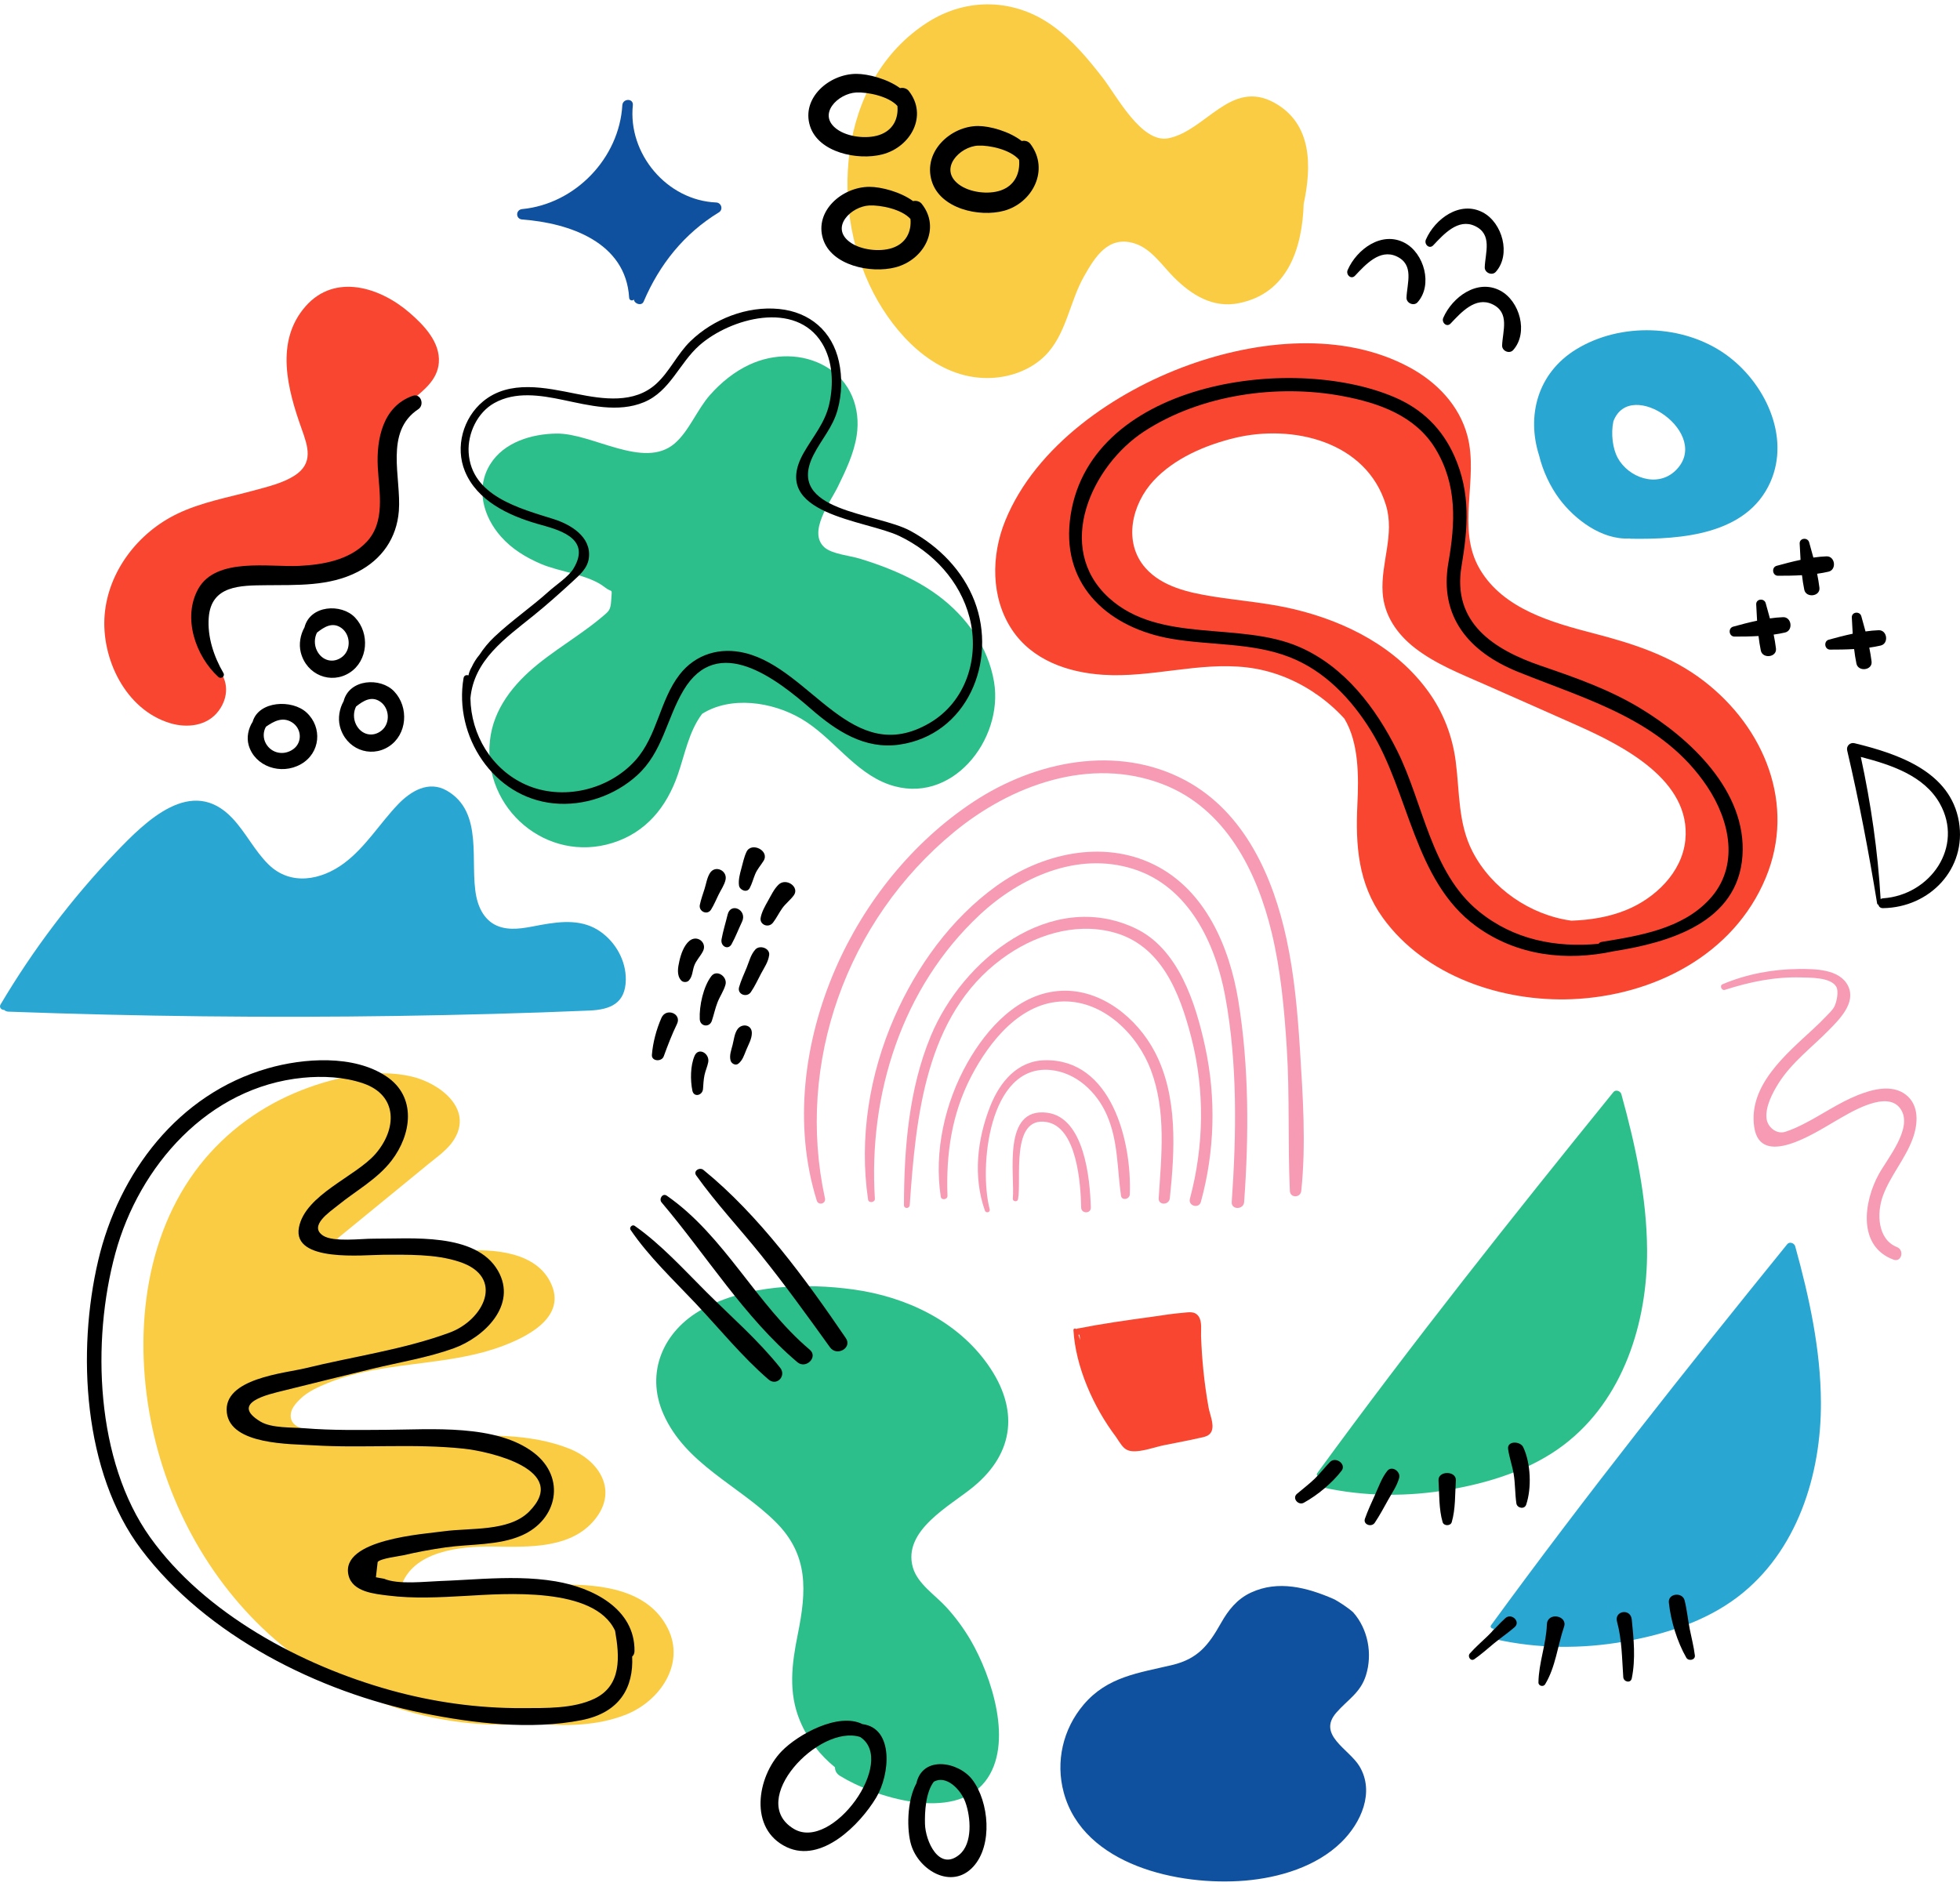 <svg width="451" height="434" xmlns="http://www.w3.org/2000/svg" xmlns:xlink="http://www.w3.org/1999/xlink" overflow="hidden"><defs><clipPath id="clip0"><rect x="440" y="138" width="451" height="434"/></clipPath></defs><g clip-path="url(#clip0)" transform="translate(-440 -138)"><path d="M726.448 570.809C734.34 570.149 742.892 567.604 748.653 561.955 753.176 557.523 756.374 550.453 752.831 544.512 750.453 540.52 743.005 537.304 747.488 532.151 750.103 529.144 753.022 527.621 754.297 523.593 755.864 518.619 754.777 512.925 751.387 509.08 750.334 508.093 747.948 506.506 746.822 505.976 740.772 503.344 734.108 501.591 727.825 504.525 724.632 506.023 722.637 508.543 720.945 511.544 718.113 516.569 715.657 519.764 709.746 521.175 701.953 523.037 694.84 523.834 689.347 530.3 684.575 535.918 682.848 543.433 684.772 550.539 689.312 567.281 711.232 572.071 726.448 570.809Z" fill="#0F519F" fill-rule="evenodd"/><path d="M878.497 389.903C875.313 387.482 870.79 388.703 867.444 390.044 863.009 391.824 859.108 394.616 854.856 396.753 853.552 397.407 852.213 398.014 850.814 398.466 848.779 399.127 846.697 397.394 846.481 395.378 846.19 392.687 847.854 389.525 849.226 387.341 852.254 382.506 856.946 379.033 860.894 375.002 863.335 372.514 867.128 368.724 865.249 364.901 863.315 360.97 857.542 360.977 853.844 361.004 847.874 361.051 841.851 362.184 836.354 364.517 835.617 364.827 836.144 366.048 836.901 365.805 842.648 363.958 848.387 362.771 854.466 362.946 856.581 363.013 861.138 362.899 862.484 365.009 863.186 366.115 862.599 368.69 862.071 369.682 861.645 370.491 860.888 371.166 860.266 371.826 859.299 372.851 858.285 373.829 857.251 374.787 851.051 380.552 842.222 387.793 843.655 397.409 845.075 406.963 857.764 398.636 861.977 396.208 865.513 394.172 874.537 388.38 877.506 393.498 880.021 397.827 874.315 404.596 872.314 408.224 868.872 414.468 867.324 424.812 875.714 427.9 877.539 428.567 878.269 425.715 876.512 425.013 871.976 423.219 871.827 417.151 873.254 413.24 874.964 408.547 878.433 404.704 880.137 399.998 881.357 396.639 881.661 392.31 878.497 389.903Z" fill="#F79BB4" fill-rule="evenodd"/><path d="M632.2 361.033C625.011 377.621 622.496 396.869 627.941 414.312 628.319 415.508 630.091 415.021 629.829 413.798 623.056 382.654 634.795 349.839 659.533 329.488 672.687 318.668 690.854 312.031 707.573 318.488 722.02 324.062 729.238 338.551 732.627 352.673 734.716 361.381 735.525 370.31 736.09 379.219 736.785 390.172 736.306 401.12 736.798 412.06 736.872 413.765 739.258 413.704 739.425 412.06 740.557 401.28 739.783 390.019 739.102 379.219 738.57 370.851 737.822 362.464 736.063 354.25 732.997 339.867 726.407 324.89 712.748 317.585 697.093 309.218 678.165 313.154 663.967 322.537 649.909 331.827 638.851 345.702 632.2 361.033Z" fill="#F79BB4" fill-rule="evenodd"/><path d="M716.326 414.597C719.516 402.995 719.86 390.705 717.314 378.942 715.139 368.88 711.167 356.342 701.26 351.645 681.832 342.439 661.441 358.853 654.16 376.459 649.115 388.647 648.034 402.261 648 415.351 648 416.226 649.273 416.206 649.333 415.351 650.746 395.047 652.921 371.694 670.518 358.678 677.785 353.3 687.109 350.212 696.034 352.52 707.201 355.413 711.464 366.444 714.123 376.781 717.26 388.983 717.041 401.743 713.798 413.891 713.355 415.546 715.875 416.246 716.326 414.597Z" fill="#F79BB4" fill-rule="evenodd"/><path d="M674.247 414.007C675.124 409.486 672.461 394.931 680.743 396.209 687.862 397.303 688.671 410.608 688.778 415.911 688.805 417.36 691.039 417.366 690.999 415.911 690.825 409.378 689.554 395.135 680.898 394.074 670.515 392.796 673.552 408.331 673.05 413.845 672.983 414.538 674.114 414.694 674.247 414.007Z" fill="#F79BB4" fill-rule="evenodd"/><path d="M680.375 382.005C674.099 382.153 670.065 387 667.869 392.547 664.853 400.157 663.861 408.776 666.625 416.594 666.869 417.293 667.928 417.024 667.73 416.285 665.21 406.685 667.506 382.96 681.658 384.244 687.591 384.789 692.373 389.3 694.701 394.631 697.299 400.573 697.048 406.893 697.941 413.172 698.113 414.382 699.918 414.019 699.965 412.897 700.468 400.6 695.7 381.636 680.375 382.005Z" fill="#F79BB4" fill-rule="evenodd"/><path d="M709.179 413.773C710.335 402.731 711.058 390.222 705.711 380.055 701.635 372.306 693.448 365.613 684.268 366.017 674.445 366.448 667.104 374.615 662.595 382.594 657.437 391.724 654.868 403.001 656.476 413.423 656.611 414.298 658.045 414.083 658.017 413.215 657.672 403.566 658.978 394.363 663.493 385.697 667.651 377.719 674.856 368.589 684.753 368.467 694.035 368.353 701.774 376.123 704.837 384.303 708.386 393.783 707.244 403.929 706.615 413.772 706.509 415.436 709.01 415.382 709.179 413.773Z" fill="#F79BB4" fill-rule="evenodd"/><path d="M726.281 414.645C727.382 399.325 727.423 383.505 724.944 368.312 722.937 356.037 717.432 342.815 705.497 336.958 693.622 331.134 679.538 334.5 669.244 341.916 658.795 349.44 650.912 360.462 645.806 372.091 640.052 385.219 637.653 399.879 639.747 414.087 639.876 414.953 641.368 414.753 641.314 413.873 639.794 389.937 647.488 365.287 665.455 348.521 674.742 339.852 687.941 333.927 700.761 337.978 713.541 342.016 719.674 355.125 721.91 367.212 724.775 382.672 724.511 399.033 723.424 414.645 723.295 416.458 726.152 416.445 726.281 414.645Z" fill="#F79BB4" fill-rule="evenodd"/><path d="M588.105 207.405C591.758 198.843 597.417 191.755 605.413 186.877 606.469 186.234 606.002 184.65 604.794 184.601 593.461 184.127 584.429 173.368 585.624 162.161 585.715 160.583 583.367 160.644 583.203 162.161 582.506 174.406 572.362 184.946 560.156 186.118 558.627 186.264 558.602 188.399 560.156 188.515 571.009 189.322 584.022 193.739 584.769 206.524 584.805 207.168 585.528 207.301 585.861 206.931 585.957 207.934 587.644 208.498 588.105 207.405Z" fill="#0F519F" fill-rule="evenodd"/><path d="M794.146 242.81C795.041 246.505 796.764 250.053 798.785 252.776 802.339 257.565 808.6 262.273 814.907 261.923 815.022 261.956 815.152 261.977 815.294 261.983 826.845 262.164 841.964 261.078 847.356 248.973 852.09 238.343 845.972 225.855 837.019 219.518 827.259 212.61 812.893 212.134 802.678 218.397 793.793 223.844 791.236 233.662 794.146 242.81ZM825.49 246.345C821.325 250.329 814.691 247.927 812.209 243.327 811.11 241.288 810.628 237.854 811.245 234.958 815.159 224.608 834.246 237.981 825.49 246.345Z" fill="#29A6D1" fill-rule="evenodd"/><path d="M687.642 443.861C687.424 443.654 686.979 443.734 687.001 444.101 687.479 452.448 691.522 461.73 696.796 468.691 697.022 469.037 697.246 469.384 697.479 469.732 698.36 471.006 698.92 471.827 700.464 471.974 702.677 472.188 705.696 471.026 707.875 470.593 710.512 470.06 713.168 469.579 715.792 468.979 717.076 468.692 718.374 468.571 718.844 467.237 719.384 465.716 718.366 463.413 718.1 461.953 717.587 459.077 717.178 456.181 716.891 453.279 716.632 450.69 716.461 448.094 716.365 445.498 716.317 444.197 716.645 442.128 715.799 440.941 714.883 439.647 713.483 440.027 712.042 440.14 709.713 440.32 707.377 440.727 705.068 441.047 699.303 441.828 693.559 442.642 687.855 443.769 687.773 443.787 687.703 443.82 687.642 443.861ZM688.38 445.161C688.435 445.588 688.496 446.009 688.564 446.429 688.427 446.016 688.284 445.601 688.147 445.188 688.223 445.181 688.304 445.168 688.38 445.161Z" fill="#F84630" fill-rule="evenodd"/><path d="M578.258 352.479C574.125 349.518 569.292 349.992 564.546 350.843 561.618 351.371 558.434 352.202 555.472 351.431 552.04 350.545 550.283 347.625 549.602 344.339 547.987 336.464 551.446 324.89 542.784 319.942 538.651 317.583 534.537 320.037 531.61 323.092 527.37 327.514 524.132 332.962 519.164 336.667 513.879 340.601 506.839 341.913 501.784 336.944 498.566 333.787 496.581 329.609 493.498 326.33 484.142 316.372 473.561 326.945 466.62 334.199 456.483 344.799 447.611 356.548 440.127 369.176 439.723 369.853 440.362 370.474 440.961 370.42 441.197 370.65 441.507 370.806 441.924 370.819 471.763 371.914 501.63 372.259 531.489 371.806 546.19 371.576 560.898 371.197 575.592 370.569 580.419 370.366 583.939 368.94 583.999 363.457 584.047 359.132 581.731 354.967 578.258 352.479Z" fill="#29A6D1" fill-rule="evenodd"/><path d="M637.719 266.534C635.544 265.884 631.455 265.502 629.735 263.992 625.767 260.505 631.08 253.526 632.78 250.038 634.607 246.296 636.487 242.394 637.123 238.237 638.1 231.92 635.684 225.677 630.07 222.392 624.67 219.227 617.985 219.334 612.403 221.942 608.924 223.565 605.899 226.047 603.356 228.916 600.405 232.255 598.571 237.19 595.239 240.061 588.172 246.136 576.328 237.686 568.09 237.78 562.395 237.847 555.992 239.725 552.812 244.821 549.366 250.34 551.193 256.904 555.282 261.504 557.819 264.368 561.024 266.306 564.51 267.794 568.772 269.625 575.519 270.255 579.145 273.138 581.005 274.62 580.831 272.998 580.638 276.202 580.49 278.516 580.069 278.67 578.463 280.038 576.635 281.587 574.682 282.988 572.721 284.37 569.71 286.495 566.631 288.534 563.767 290.854 558.213 295.347 553.502 301.133 552.732 308.483 551.072 324.195 565.874 336.72 580.958 331.987 588.667 329.566 593.391 323.725 595.967 316.276 597.607 311.548 598.517 306.304 601.568 302.275 608.079 298.157 617.595 299.425 624.421 303.442 631.628 307.68 636.499 315.686 644.517 318.529 658.851 323.612 670.963 308.29 668.734 294.939 667.382 286.852 662.37 279.904 655.893 275.083 652.407 272.488 648.565 270.537 644.55 268.914 642.309 268.009 640.027 267.231 637.719 266.534Z" fill="#2CBF8C" fill-rule="evenodd"/><path d="M664.243 276.34C661.552 269.328 656.045 263.742 649.504 260.182 641.668 255.918 620.473 255.804 627.223 242.637 629.053 239.067 631.605 236.351 632.715 232.375 633.727 228.751 633.84 224.86 633.032 221.189 631.501 214.237 626.363 209.816 619.279 209.11 611.895 208.373 604.164 211.399 598.879 216.519 595.85 219.453 594.101 223.504 591.003 226.327 585.919 230.96 578.785 229.871 572.628 228.642 565.59 227.237 557.251 225.323 551.151 230.38 546.553 234.191 544.694 240.88 546.973 246.44 549.755 253.227 557.001 256.635 563.636 258.551 567.914 259.786 576.331 261.555 571.977 268.827 570.837 270.729 567.943 272.603 566.298 274.084 562.251 277.726 557.706 280.837 553.757 284.57 552.398 285.855 551.269 287.239 550.336 288.683 549.603 289.543 548.99 290.521 548.517 291.561 548.473 291.64 548.419 291.717 548.379 291.797 548.126 292.298 547.885 292.869 547.802 293.433 547.321 293.277 546.774 293.419 546.664 294.058 544.379 307.363 553.497 321.545 567.459 322.892 574.365 323.559 581.445 321.096 586.574 316.459 592.496 311.104 593.362 303.44 597.271 296.872 605.136 283.656 618.595 294.183 626.642 301.181 632.397 306.187 638.9 310.502 646.887 309.378 662.553 307.171 669.555 290.178 664.243 276.34ZM653.887 304.405C636.091 314.797 626.763 292.082 611.503 288.296 605.732 286.864 600.067 288.5 596.384 293.24 591.773 299.177 591.284 307.341 586.194 313 580.036 319.851 569.382 322.359 560.942 318.57 553.091 315.046 548.359 307.039 548.246 298.676 549.059 289.928 556.168 284.984 562.755 279.673 565.877 277.155 568.871 274.471 571.823 271.758 573.471 270.244 575.218 268.738 575.503 266.389 576.093 261.523 571.306 258.696 567.354 257.451 559.598 255.007 548.433 252.168 547.837 242.14 547.576 237.76 549.836 232.932 553.744 230.754 558.617 228.039 564.356 228.952 569.548 230.036 575.537 231.286 582.235 233.034 588.171 230.567 594.233 228.049 596.293 221.55 600.974 217.444 608.065 211.224 623.087 207.052 629.156 216.996 631.663 221.106 631.837 226.419 630.813 230.991 629.833 235.364 627.078 238.442 624.934 242.213 616.832 256.464 639.249 257.652 646.982 261.376 654.707 265.096 660.928 271.736 663.096 280.126 665.474 289.324 662.299 299.494 653.887 304.405Z" fill-rule="evenodd"/><path d="M744.138 480.271C753.922 482.451 763.968 482.513 773.828 480.775 782.968 479.16 792.34 476.216 799.8 470.552 813.564 460.111 819.093 442.323 818.999 425.678 818.931 413.536 816.3 401.462 813.076 389.809 812.869 389.082 811.783 388.672 811.252 389.331 787.929 418.113 764.937 447.087 743.108 477.017 742.808 477.427 743.189 477.812 743.595 477.812L743.752 477.955C742.963 478.563 742.894 479.998 744.138 480.271Z" fill="#2CBF8C" fill-rule="evenodd"/><path d="M746.029 474.469C744.797 475.74 743.73 477.142 742.448 478.377 741.171 479.607 739.756 480.654 738.415 481.807 737.265 482.795 738.738 484.544 740.021 483.835 743.192 482.084 746.514 479.311 748.7 476.477 749.868 474.963 747.337 473.119 746.029 474.469Z" fill-rule="evenodd"/><path d="M759.203 476.529C757.938 478.13 757.261 480.104 756.426 481.953 755.597 483.787 754.747 485.613 754.074 487.509 753.591 488.872 755.595 489.554 756.334 488.45 757.462 486.763 758.421 484.976 759.404 483.204 760.315 481.562 761.47 479.93 761.953 478.11 762.336 476.664 760.266 475.182 759.203 476.529Z" fill-rule="evenodd"/><path d="M771.004 478.714C771.208 481.833 771.063 485.277 771.951 488.309 772.22 489.23 773.78 489.231 774.049 488.309 774.938 485.275 774.792 481.833 774.996 478.714 775.147 476.431 770.855 476.426 771.004 478.714Z" fill-rule="evenodd"/><path d="M790.505 471.067C789.823 469.611 786.745 469.548 787.017 471.485 787.289 473.418 787.974 475.27 788.296 477.201 788.673 479.459 788.589 481.745 788.924 483.999 789.083 485.074 790.785 485.457 791.182 484.269 792.462 480.443 792.242 474.775 790.505 471.067Z" fill-rule="evenodd"/><path d="M784.138 515.271C793.922 517.451 803.968 517.513 813.828 515.775 822.968 514.16 832.34 511.216 839.8 505.552 853.564 495.111 859.093 477.323 858.999 460.678 858.931 448.536 856.3 436.462 853.076 424.81 852.869 424.083 851.783 423.673 851.252 424.331 827.929 453.112 804.937 482.087 783.108 512.016 782.808 512.426 783.189 512.811 783.595 512.811L783.752 512.953C782.963 513.564 782.894 514.998 784.138 515.271Z" fill="#29A6D1" fill-rule="evenodd"/><path d="M786.379 510.405C784.952 511.695 783.701 513.164 782.322 514.503 780.941 515.841 779.471 517.1 778.203 518.541 777.618 519.206 778.398 520.435 779.248 519.844 780.816 518.753 782.233 517.481 783.696 516.268 785.27 514.964 786.99 513.813 788.524 512.467 789.966 511.203 787.802 509.117 786.379 510.405Z" fill-rule="evenodd"/><path d="M795.94 511.867C795.794 516.362 794.05 520.727 794 525.212 793.992 526.014 795.127 526.298 795.539 525.617 797.958 521.625 798.407 516.722 799.888 512.386 800.782 509.768 796.036 508.899 795.94 511.867Z" fill-rule="evenodd"/><path d="M815.472 510.715C815.204 508.057 811.404 508.699 812.08 511.196 813.22 515.407 813.214 519.654 813.518 523.971 813.595 525.076 815.225 525.47 815.476 524.248 816.39 519.788 815.923 515.199 815.472 510.715Z" fill-rule="evenodd"/><path d="M828.819 512.952C828.378 510.754 828.181 508.48 827.631 506.313 827.129 504.332 823.792 504.669 824.01 506.81 824.438 510.991 825.931 515.868 828.029 519.508 828.517 520.354 830.128 520.067 829.992 518.969 829.74 516.937 829.222 514.957 828.819 512.952Z" fill-rule="evenodd"/><path d="M664.016 480.138C673.532 472.273 674.421 462.147 667.328 452.075 660.241 442.002 648.504 436.466 636.538 434.781 625.299 433.205 611.819 433.687 601.629 439.297 592.671 444.223 588.398 453.832 592.664 463.455 597.76 474.944 609.907 479.801 618.4 488.19 626.159 495.847 625.581 504.174 623.562 514.166 622.197 520.917 621.348 527.493 624.073 534.029 625.844 538.277 628.663 541.921 632.129 544.719 632.122 545.457 632.459 546.195 633.274 546.692 641.39 551.704 659.373 557.294 666.674 548.001 673.398 539.438 668.148 523.716 663.35 515.482 661.768 512.778 659.897 510.235 657.791 507.919 655.267 505.14 651.154 502.531 650.064 498.766 647.588 490.203 658.659 484.566 664.016 480.138Z" fill="#2CBF8C" fill-rule="evenodd"/><path d="M619.508 452.757C614.509 446.469 608.191 440.98 602.51 435.315 597.255 430.072 592.114 424.383 586.036 420.106 585.483 419.716 584.722 420.49 585.103 421.049 589.301 427.217 594.882 432.473 599.979 437.875 605.497 443.724 610.751 450.223 616.829 455.466 618.71 457.09 621.028 454.668 619.508 452.757Z" fill-rule="evenodd"/><path d="M626.327 448.624C613.953 438.164 606.781 422.46 593.433 413.177 592.458 412.5 591.556 413.929 592.239 414.734 602.551 426.897 611.251 441.139 623.474 451.492 625.448 453.166 628.317 450.307 626.327 448.624Z" fill-rule="evenodd"/><path d="M634.626 445.952C625.382 432.388 614.657 417.652 601.854 407.24 601.007 406.551 599.447 407.46 600.199 408.515 604.742 414.893 610.176 420.683 615.08 426.79 620.632 433.705 625.815 440.876 630.986 448.075 632.544 450.244 636.168 448.213 634.626 445.952Z" fill-rule="evenodd"/><path d="M638.458 534.786C632.905 532.018 623.607 537.151 619.849 541.036 614.164 546.915 612.219 558.953 621.033 563.103 629.034 566.87 637.862 557.942 641.609 551.704 644.787 546.414 645.739 535.728 638.458 534.786ZM622.663 558.897C611.766 552.384 628.4 534.749 637.922 537.747 646.473 543.299 631.49 564.174 622.663 558.897Z" fill-rule="evenodd"/><path d="M663.757 547.604C660.618 543.437 652.32 541.906 650.868 548.404 648.62 552.519 648.643 559.28 649.668 562.605 651.485 568.502 659.026 572.946 663.937 567.605 668.495 562.647 667.572 552.666 663.757 547.604ZM660.752 564.829C656.063 568.717 652.936 561.701 652.839 557.749 652.772 555.015 652.982 550.541 654.861 548.056 657.653 546.429 661.032 549.71 662.137 552.765 663.388 556.222 663.851 562.259 660.752 564.829Z" fill-rule="evenodd"/><path d="M507.689 518.875C523.411 530.664 543.197 536.4 562.639 534.605 570.021 535.372 577.66 535.19 584.182 532.54 591.827 529.44 597.729 520.959 593.69 512.809 589.229 503.797 578.373 502.607 569.456 502.681 557.053 502.782 544.65 503.037 532.253 503.226 534.851 494.967 545.854 493.816 553.365 493.918 561.61 494.032 572.041 494.57 577.425 486.97 582.001 480.508 577.566 474.045 571.12 471.443 561.993 467.764 551.32 468.214 541.696 468.625 531.447 469.055 520.41 470.179 510.442 467.098 508.604 466.533 506.518 465.739 506.949 463.177 507.15 461.966 508.234 460.783 509.082 459.956 510.832 458.247 513.296 457.158 515.536 456.243 519.802 454.5 524.346 453.539 528.882 452.819 537.644 451.428 546.702 451.004 555.115 447.964 560.754 445.919 570.029 441.528 567.034 433.955 563.864 425.939 553.358 425.38 546.164 425.845 536.884 426.436 525.685 428.837 517.622 423.04L531.513 411.674C533.876 409.738 536.244 407.8 538.606 405.864 540.625 404.216 542.961 402.609 544.401 400.383 549.031 393.193 541.177 387.296 534.81 385.769 526.129 383.684 515.826 386.139 507.804 389.542 498.692 393.416 490.676 399.637 484.834 407.639 472.337 424.775 470.742 448.084 475.405 468.206 480.009 488.087 491.289 506.568 507.689 518.875Z" fill="#FACC43" fill-rule="evenodd"/><path d="M585.999 518.003C586.136 508.194 576.314 503.363 567.876 501.934 562.318 500.993 556.695 501.087 551.084 501.352 547.845 501.505 544.61 501.74 541.368 501.85 537.895 501.969 531.645 502.736 528.391 501.336 527.76 501.222 527.128 501.108 526.496 500.993 526.631 499.821 526.766 498.649 526.9 497.478 527.574 496.643 531.766 496.171 532.827 495.924 536.063 495.168 539.328 494.567 542.619 494.104 548.286 493.308 554.725 493.705 560.068 491.359 568.29 487.75 570.271 478.099 562.897 472.381 554.245 465.672 539.148 466.997 528.935 467.056 522.665 467.092 516.386 467.208 510.13 466.697 507.216 466.459 502.51 466.716 499.931 465.162 492.716 460.813 501.922 458.866 505.137 458.064 512 456.355 518.868 454.661 525.742 452.998 531.919 451.503 538.453 450.453 544.438 448.284 551.361 445.776 559.128 438.362 554.581 430.442 549.477 421.552 534.466 423.12 525.979 423.067 523.084 423.049 516.726 423.916 514.355 422.373 510.922 420.137 515.916 416.888 517.817 415.344 521.961 411.977 526.784 409.402 530.09 405.106 534.708 399.103 535.944 390.412 528.879 385.703 521.342 380.681 509.878 381.496 501.595 383.872 481.014 389.775 467.348 407.867 462.597 428.084 457.675 449.029 459.108 476.831 472.482 494.561 487.519 514.493 513.256 527.368 537.308 532.254 548.901 534.609 562.106 536.175 573.825 533.87 582.65 532.133 585.804 526.301 585.463 519.241 585.778 518.961 585.991 518.55 585.999 518.003ZM576.757 528.948C571.865 531.279 565.52 531.084 560.203 531.108 549.903 531.155 539.674 529.724 529.757 526.96 509.346 521.272 487.097 509.38 474.548 491.798 461.996 474.212 461.03 446.675 466.543 426.425 472.018 406.311 487.943 388.159 509.701 386.036 514.281 385.59 519.204 385.823 523.585 387.33 531.603 390.087 531.352 397.861 526.392 403.566 521.836 408.806 510.204 412.94 508.781 420.513 507.257 428.62 523.856 426.774 528.013 426.778 533.864 426.784 540.096 426.534 545.722 428.393 556.288 431.886 551.359 441.768 543.446 444.691 532.937 448.574 521.184 450.202 510.306 452.873 505.516 454.049 491.289 455.209 492.193 463.107 493.046 470.561 506.862 470.299 512.096 470.621 523.631 471.329 535.23 470.171 546.743 471.398 552.56 472.017 571.358 476.249 561.736 485.891 557.092 490.545 548.149 489.57 542.118 490.41 537.603 491.04 518.221 492.241 520.196 500.539 521.108 504.373 526.188 504.813 529.302 505.202 535.247 505.947 541.239 505.609 547.2 505.277 555.962 504.79 576.793 503.046 581.532 513.303 582.58 519.206 583.089 525.931 576.757 528.948Z" fill-rule="evenodd"/><path d="M668.155 224.977C672.653 224.763 677.224 223.085 680.447 219.884 685.347 215.026 686.12 207.455 689.408 201.648 691.953 197.151 694.994 192.132 701.049 194.017 704.91 195.22 707.38 199.076 710.099 201.802 714.174 205.886 719.068 208.98 725.083 207.77 736.381 205.492 739.643 195.053 739.986 184.895 741.839 176.288 741.96 166.465 733.233 161.646 723.217 156.119 717.51 168.048 708.884 169.813 702.688 171.082 696.948 160.043 693.745 155.913 690.402 151.603 686.878 147.367 682.447 144.112 673.693 137.663 662.589 137.283 653.419 143.156 632.507 156.555 630.426 187.248 642.02 207.316 647.417 216.651 656.574 225.518 668.155 224.977Z" fill="#FACC43" fill-rule="evenodd"/><path d="M649.101 158.921C648.616 158.31 647.793 158.123 647.104 158.283 644.211 156.163 639.771 154.996 637.046 155 630.808 155.008 624.367 160.536 626.373 166.971 628.29 173.119 637.362 174.986 643.015 173.533 649.614 171.835 653.559 164.551 649.101 158.921ZM642.276 169.083C639.386 170.033 635.048 169.53 632.587 167.74 627.917 164.346 632.822 159.487 637.046 159.286 639.553 159.168 644.439 160.095 646.5 162.386 646.76 165.288 645.518 168.017 642.276 169.083Z" fill-rule="evenodd"/><path d="M652.1 184.921C651.616 184.31 650.792 184.123 650.103 184.283 647.211 182.163 642.77 180.996 640.045 181 633.808 181.008 627.367 186.536 629.373 192.971 631.29 199.119 640.362 200.986 646.014 199.533 652.614 197.835 656.559 190.55 652.1 184.921ZM645.275 195.083C642.386 196.033 638.048 195.53 635.587 193.74 630.917 190.346 635.822 185.487 640.045 185.286 642.553 185.168 647.438 186.095 649.499 188.386 649.76 191.288 648.518 194.017 645.275 195.083Z" fill-rule="evenodd"/><path d="M677.101 171.128C676.616 170.484 675.793 170.288 675.104 170.455 672.212 168.224 667.771 166.996 665.046 167 658.808 167.008 652.367 172.828 654.373 179.601 656.29 186.073 665.362 188.038 671.015 186.508 677.614 184.722 681.559 177.054 677.101 171.128ZM670.276 181.825C667.386 182.825 663.048 182.296 660.587 180.412 655.917 176.838 660.822 171.724 665.046 171.513 667.553 171.388 672.439 172.364 674.5 174.776 674.76 177.831 673.518 180.703 670.276 181.825Z" fill-rule="evenodd"/><path d="M763.197 193.879C757.947 191.109 752.183 195.351 750.098 200.147 749.642 201.193 750.876 202.421 751.788 201.458 754.165 198.952 757.486 195.187 761.378 197.01 765.47 198.926 763.763 203.15 763.641 206.506 763.595 207.771 765.326 208.526 766.186 207.565 769.743 203.59 767.711 196.26 763.197 193.879Z" fill-rule="evenodd"/><path d="M785.197 204.879C779.947 202.109 774.183 206.351 772.098 211.146 771.642 212.193 772.876 213.421 773.788 212.458 776.165 209.952 779.485 206.187 783.378 208.01 787.47 209.926 785.763 214.15 785.641 217.506 785.595 218.771 787.324 219.526 788.185 218.565 791.743 214.59 789.711 207.261 785.197 204.879Z" fill-rule="evenodd"/><path d="M781.197 186.879C775.947 184.109 770.183 188.351 768.098 193.146 767.642 194.193 768.876 195.421 769.788 194.458 772.165 191.952 775.486 188.187 779.378 190.01 783.47 191.926 781.763 196.15 781.641 199.506 781.595 200.771 783.326 201.526 784.186 200.565 787.743 196.59 785.711 189.26 781.197 186.879Z" fill-rule="evenodd"/><path d="M860.285 266.038C859.303 266.071 858.287 266.174 857.258 266.32 856.946 265.133 856.622 263.953 856.287 262.798 855.941 261.606 854.051 261.784 854.107 263.1 854.159 264.328 854.226 265.584 854.311 266.845 852.415 267.244 850.538 267.738 848.808 268.218 847.57 268.562 847.821 270.499 849.11 270.502 850.863 270.506 852.752 270.485 854.638 270.375 854.776 271.507 854.939 272.629 855.169 273.719 855.582 275.681 858.895 275.286 858.653 273.238 858.527 272.176 858.34 271.109 858.126 270.043 859.028 269.918 859.911 269.764 860.753 269.564 862.671 269.106 862.269 265.97 860.285 266.038Z" fill-rule="evenodd"/><path d="M850.285 280.038C849.303 280.071 848.286 280.174 847.257 280.32 846.946 279.133 846.622 277.953 846.286 276.798 845.94 275.606 844.05 275.784 844.106 277.1 844.159 278.328 844.226 279.585 844.31 280.845 842.415 281.244 840.538 281.738 838.808 282.218 837.57 282.562 837.821 284.499 839.11 284.502 840.863 284.506 842.752 284.485 844.638 284.375 844.776 285.507 844.938 286.629 845.168 287.719 845.582 289.681 848.895 289.286 848.653 287.238 848.527 286.176 848.339 285.109 848.126 284.043 849.028 283.918 849.91 283.763 850.752 283.564 852.671 283.106 852.268 279.97 850.285 280.038Z" fill-rule="evenodd"/><path d="M872.285 283.038C871.303 283.071 870.287 283.174 869.258 283.32 868.946 282.133 868.622 280.953 868.287 279.798 867.941 278.606 866.051 278.784 866.107 280.1 866.159 281.328 866.226 282.585 866.311 283.845 864.415 284.244 862.538 284.738 860.808 285.218 859.57 285.561 859.821 287.499 861.11 287.502 862.863 287.506 864.752 287.485 866.638 287.375 866.776 288.507 866.939 289.629 867.169 290.719 867.582 292.681 870.895 292.286 870.653 290.238 870.527 289.176 870.339 288.109 870.126 287.043 871.028 286.918 871.91 286.763 872.753 286.564 874.671 286.106 874.269 282.97 872.285 283.038Z" fill-rule="evenodd"/><path d="M758.193 349.227C767.904 362.67 785.685 368.636 801.826 367.947 820.471 367.149 838.926 357.79 846.303 340.023 853.3 323.181 846.026 305.468 832.057 294.722 824.54 288.935 815.949 286.173 806.866 283.806 797.19 281.292 785.948 278.201 780.515 268.996 774.969 259.596 780.319 248.312 777.647 238.263 775.784 231.276 770.575 225.9 764.293 222.521 748.934 214.241 729.372 216.292 713.521 222.005 696.522 228.12 678.329 240.609 671.319 257.806 668.052 265.805 667.951 275.539 672.864 282.928 677.534 289.947 685.739 292.777 693.864 293.299 704.91 294.01 715.795 290.316 726.849 291.589 732.456 292.233 737.808 294.324 742.464 297.456 742.565 297.563 742.693 297.663 742.856 297.73 742.869 297.737 742.883 297.744 742.896 297.75 745.251 299.379 747.417 301.27 749.34 303.382 752.721 308.974 752.639 316.791 752.336 323.16 751.891 332.566 752.505 341.356 758.193 349.227ZM703.608 268.754C698.318 262.8 700.457 253.99 705.457 248.613 710.221 243.49 717.259 240.474 723.96 238.825 737.389 235.526 754.367 239.535 758.888 254.185 761 261.004 757.688 267.554 758.146 274.405 758.497 279.675 761.48 283.946 765.576 287.13 770.34 290.825 776.063 293.058 781.541 295.477 788.688 298.642 795.84 301.78 802.98 304.971 813.487 309.665 829.17 317.622 827.799 331.34 827.05 338.815 820.802 344.768 814.087 347.471 810.092 349.08 805.861 349.736 801.583 349.884 792.096 348.591 783.241 342.49 778.849 334.015 775.461 327.485 775.886 320.231 774.954 313.15 774.185 307.351 772.113 301.941 768.679 297.18 761.358 287.017 749.872 281.103 737.854 278.22 731.619 276.718 725.283 276.27 718.973 275.257 713.542 274.385 707.414 273.031 703.608 268.754Z" fill="#F84630" fill-rule="evenodd"/><path d="M817.255 300.89C810.121 296.606 802.445 293.924 794.612 291.242 783.615 287.478 774.12 281.279 776.3 268.306 777.781 259.489 778.421 251.463 774.685 243.024 771.866 236.658 767.269 232.149 760.857 229.41 736.874 219.165 689.63 226.006 686.164 258.001 684.52 273.17 695.446 282.564 709.506 285.001 718.524 286.563 728.045 285.854 736.695 289.214 744.804 292.362 750.932 298.858 755.426 306.102 764.275 320.37 765.371 340.737 779.646 351.15 789.1 358.045 800.48 359.242 811.341 356.917 824.198 354.899 839.893 350.268 840.944 334.943 841.961 320.114 828.888 307.876 817.255 300.89ZM833.326 344.997C827.038 351.781 817.28 353.343 808.587 354.762 808.222 354.822 807.979 354.991 807.832 355.212 798.066 356.122 788.313 354.31 780.237 347.71 769.271 338.748 767.55 322.923 761.506 310.802 756.555 300.875 749.401 291.408 738.939 286.874 725.23 280.932 706.856 286.242 695.172 275.598 682.451 264.01 691.245 245.14 703.254 237.297 716.213 228.835 733.834 226.326 748.902 229.152 757.26 230.719 765.682 233.66 770.291 241.263 775.333 249.581 774.879 258.345 773.281 267.478 771.105 279.922 778.015 288.058 789.286 292.612 805.367 299.109 822.592 303.673 832.836 319.032 838.082 326.896 840.357 337.413 833.326 344.997Z" fill-rule="evenodd"/><path d="M890.753 327.104C888.807 315.593 876.844 311.503 866.734 309.043 865.688 308.789 864.802 309.694 865.039 310.704 867.771 322.37 870.003 334.102 871.931 345.92 871.957 346.084 872.073 346.174 872.209 346.208 872.315 346.644 872.659 347.008 873.274 347 884.119 346.856 892.573 337.869 890.753 327.104ZM873.273 344.739C873.06 344.754 872.887 344.82 872.735 344.91 872.094 333.906 870.516 322.978 868.177 312.2 875.105 313.996 882.734 316.489 886.349 322.913 891.945 332.858 884.201 343.991 873.273 344.739Z" fill-rule="evenodd"/><path d="M611.772 334.046C611.192 335.274 610.931 336.632 610.572 337.932 610.239 339.136 609.869 340.551 610.046 341.791 610.194 342.821 611.859 343.588 612.501 342.393 613.043 341.382 613.32 340.268 613.751 339.215 614.234 338.036 615.029 337.191 615.696 336.121 617.165 333.757 612.893 331.674 611.772 334.046Z" fill-rule="evenodd"/><path d="M619.142 341.596C618.078 342.629 617.43 344.068 616.718 345.319 616.033 346.524 615.252 347.9 615.023 349.245 614.758 350.803 616.823 351.692 617.875 350.328 618.671 349.295 619.232 348.104 619.986 347.04 620.765 345.942 621.883 345.12 622.661 344.042 624.042 342.125 620.874 339.916 619.142 341.596Z" fill-rule="evenodd"/><path d="M607.423 348.5C606.974 350.385 606.373 352.25 606.031 354.166 605.742 355.783 607.546 356.73 608.337 355.296 609.243 353.653 609.933 351.836 610.743 350.127 612.025 347.429 608.13 345.54 607.423 348.5Z" fill-rule="evenodd"/><path d="M603.346 338.947C602.682 340.02 602.496 341.373 602.119 342.572 601.737 343.787 601.287 345.002 601.032 346.249 600.722 347.754 602.764 348.722 603.626 347.32 604.292 346.236 604.792 345.046 605.344 343.904 605.883 342.786 606.712 341.647 606.957 340.437 607.38 338.341 604.553 336.996 603.346 338.947Z" fill-rule="evenodd"/><path d="M598.619 354.543C597.348 355.612 596.671 357.631 596.326 359.171 595.999 360.635 595.637 362.468 596.77 363.666 597.189 364.109 598.077 364.113 598.494 363.666 599.37 362.728 599.316 361.454 599.726 360.297 600.193 358.98 601.198 358.064 601.786 356.847 602.719 354.913 600.401 353.047 598.619 354.543Z" fill-rule="evenodd"/><path d="M613.818 356.507C612.75 357.674 612.405 359.225 611.821 360.665 611.217 362.16 610.486 363.658 610.059 365.21 609.608 366.853 611.844 367.666 612.767 366.33 613.691 364.994 614.373 363.467 615.135 362.036 615.89 360.618 616.775 359.395 616.987 357.794 617.196 356.216 614.825 355.407 613.818 356.507Z" fill-rule="evenodd"/><path d="M603.685 362.643C601.843 365.039 600.869 369.49 601.014 372.554 601.096 374.268 603.251 374.532 603.79 372.949 604.274 371.528 604.558 370.052 605.115 368.65 605.658 367.279 606.529 366.054 606.929 364.633 607.453 362.777 604.939 361.014 603.685 362.643Z" fill-rule="evenodd"/><path d="M609.731 374.824C609.009 375.797 608.865 377.309 608.569 378.482 608.278 379.635 607.786 380.87 608.102 382.055 608.292 382.767 609.236 383.303 609.877 382.807 610.891 382.021 611.231 380.801 611.718 379.623 612.227 378.391 612.995 377.105 613 375.746 613.008 373.764 610.721 373.488 609.731 374.824Z" fill-rule="evenodd"/><path d="M599.828 380.982C598.845 383.244 598.824 386.558 599.314 388.989 599.643 390.624 601.653 390.114 601.765 388.615 601.844 387.546 601.884 386.51 602.1 385.457 602.311 384.425 602.763 383.49 602.96 382.47 603.353 380.443 600.727 378.918 599.828 380.982Z" fill-rule="evenodd"/><path d="M592.195 372.259C591.044 374.873 590.219 377.953 590.004 380.77 589.89 382.273 592.247 382.414 592.724 381.11 593.661 378.551 594.582 376.121 595.778 373.654 596.932 371.276 593.267 369.819 592.195 372.259Z" fill-rule="evenodd"/><path d="M510.544 301.987C507.201 298.892 499.523 299.276 498.137 304.104 497.115 305.691 496.711 307.725 497.219 309.496 498.619 314.39 504.651 316.475 509.237 313.872 513.742 311.317 514.233 305.403 510.544 301.987ZM507.476 310.414C505.328 311.96 502.502 311.392 501.214 309.17 500.483 307.91 500.531 306.393 501.197 305.247 502.95 304.021 504.985 302.883 507.15 304.215 509.436 305.622 509.63 308.863 507.476 310.414Z" fill-rule="evenodd"/><path d="M521.697 280.12C518.563 276.818 511.365 277.228 510.066 282.377 509.107 284.071 508.729 286.24 509.205 288.129 510.517 293.349 516.173 295.573 520.472 292.797 524.696 290.071 525.156 283.763 521.697 280.12ZM518.821 289.107C516.807 290.756 514.158 290.149 512.95 287.78 512.266 286.437 512.31 284.817 512.935 283.595 514.578 282.288 516.486 281.074 518.515 282.495 520.659 283.996 520.841 287.453 518.821 289.107Z" fill-rule="evenodd"/><path d="M530.697 297.12C527.563 293.818 520.365 294.228 519.066 299.377 518.107 301.071 517.729 303.24 518.205 305.129 519.517 310.349 525.173 312.573 529.472 309.797 533.696 307.072 534.156 300.764 530.697 297.12ZM527.821 306.108C525.807 307.757 523.158 307.151 521.95 304.781 521.266 303.438 521.31 301.819 521.935 300.596 523.578 299.288 525.486 298.075 527.515 299.496 529.659 300.997 529.841 304.454 527.821 306.108Z" fill-rule="evenodd"/><path d="M540.976 221.465C541.338 216.758 537.539 212.827 534.234 209.97 527.495 204.13 517.086 200.801 510.325 208.48 503.187 216.589 506.174 227.632 509.409 236.702 510.858 240.762 512.211 244.613 507.756 247.469 505.065 249.191 501.558 250.02 498.512 250.855 492.531 252.488 486.355 253.55 480.732 256.271 471.777 260.599 464.935 269.45 464.084 279.454 463.232 289.524 468.875 301.344 479.147 304.429 483.094 305.613 487.699 305.088 490.299 301.6 492.628 298.492 492.663 294.568 490.011 291.83 488.702 288.79 486.761 285.789 484.823 283.191 484.457 280.092 484.807 276.923 485.808 274.446 488.816 267.051 500.338 270.87 506.284 271.163 515.013 271.587 524.679 268.947 527.75 259.892 531.232 249.59 525.14 238.061 534.74 230.111 537.561 227.78 540.67 225.398 540.976 221.465Z" fill="#F84630" fill-rule="evenodd"/><path d="M534.952 229.104C528.109 231.525 526.585 239.003 526.933 245.537 527.24 251.29 528.744 258.092 524.332 262.746 520.369 266.927 514.294 267.966 508.818 268.236 501.985 268.574 489.726 266.178 485.627 273.505 481.903 280.162 485.049 289.061 490.252 293.8 490.862 294.356 491.853 293.653 491.417 292.901 489.199 289.078 487.695 284.589 488.033 280.116 488.595 272.687 495.339 272.744 501.155 272.681 508.341 272.603 515.727 272.996 522.32 269.601 527.869 266.744 531.295 261.837 531.778 255.573 532.367 247.919 528.386 237.381 536.247 232.176 537.748 231.183 536.844 228.434 534.952 229.104Z" fill-rule="evenodd"/></g></svg>